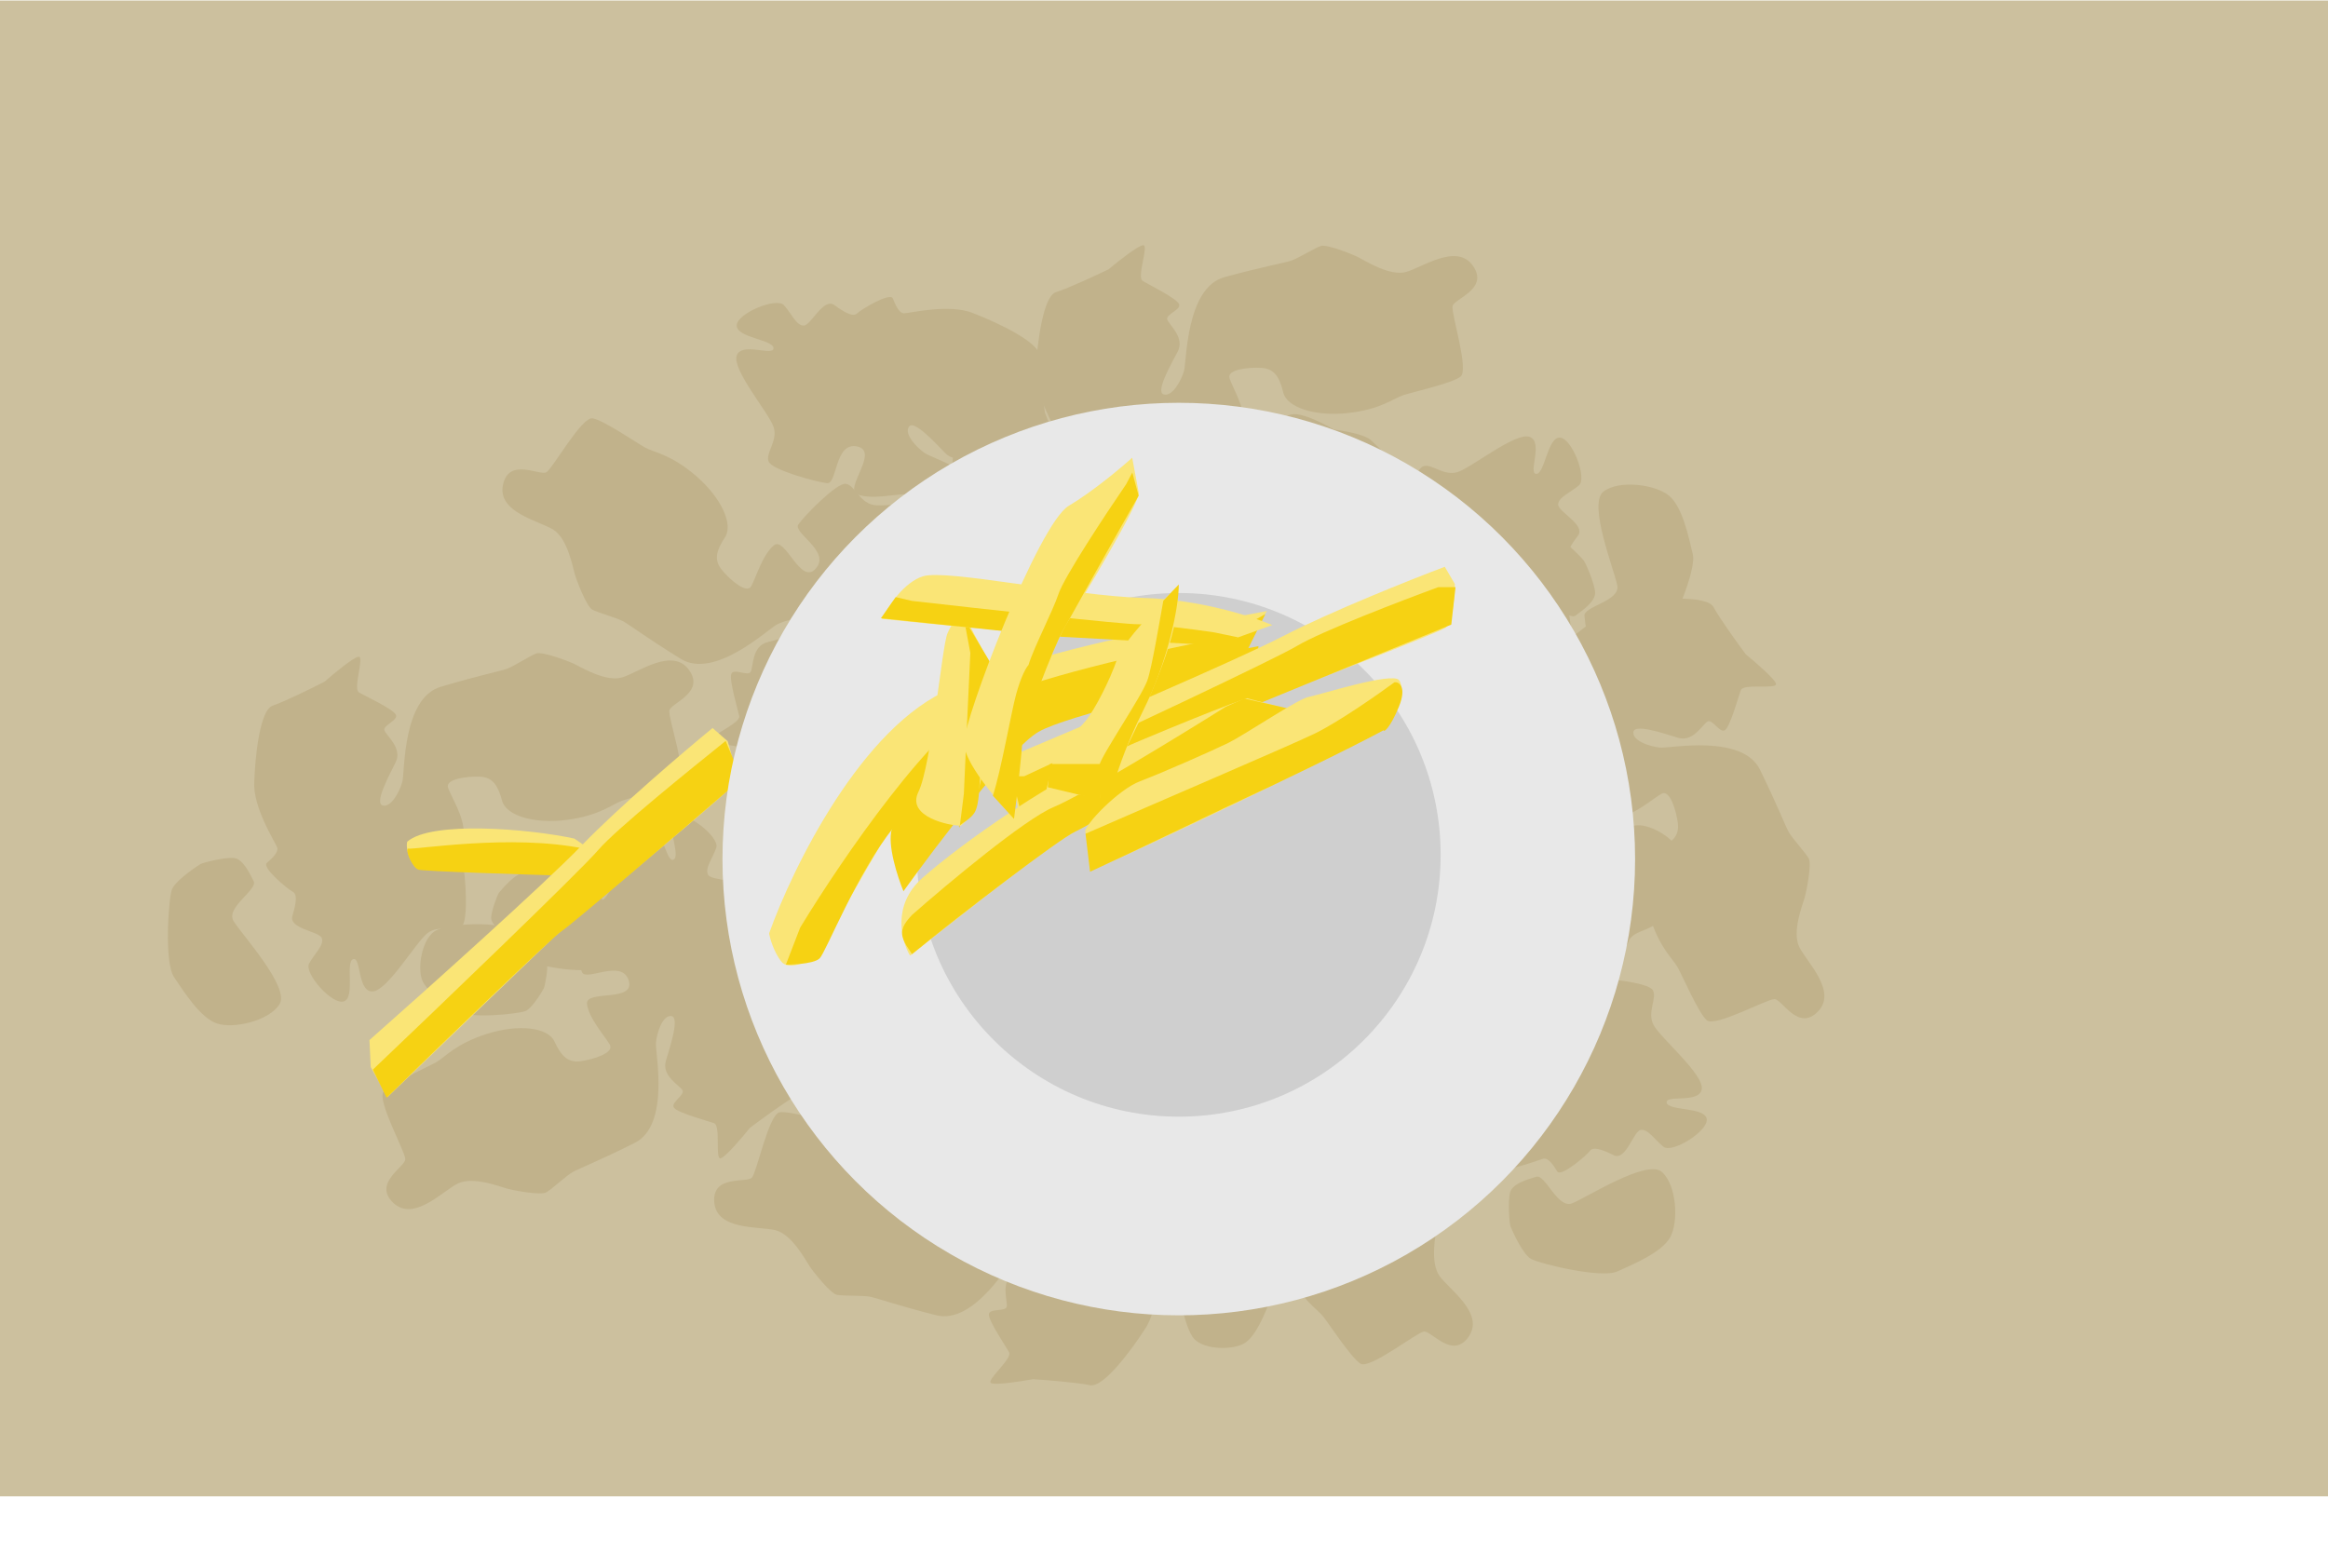 <svg width="913" height="615" fill="none" xmlns="http://www.w3.org/2000/svg"><path fill="#CCC09E" d="M0 .195h913v586.693H0z"/><path d="M312.561 429.542c4.671-2.612 3.193-21.501 1.87-30.619-1.049-9.94-12.387-22.144-13.312-23.798-.926-1.654 1.155-4.489 2.941-6.658 1.787-2.169-9.93-8.814-11.911-9.377-1.981-.563-2.207-3.945-1.55-9.325.657-5.38-11.466-4.112-12.89-6.658-1.423-2.545 1.84-6.542 3.209-10.65 1.369-4.107-11.834-14.6-16.022-12.257-4.189 2.344 2.224 15.297-.696 16.93-2.919 1.634-3.837-12.222-9.586-11.178-5.749 1.043-13.425 21.879-17.323 26.231-3.898 4.353-10.65 2.114-12.857 5.02-2.208 2.906 2.202 20.322 3.814 24.098 1.613 3.777 15.64-5.407 18.333 3.279 2.692 8.686-17.033 3.513-16.375 9.16.659 5.646 7.19 12.853 8.97 16.035 1.78 3.181-6.437 5.772-11.551 6.461-5.114.689-7.671-2.392-10.209-7.823-2.538-5.431-14.007-6.868-26.458-2.91-12.452 3.957-16.375 9.159-19.929 11.147-3.554 1.988-17.721 8.242-20.563 11.503-2.842 3.261 8.477 23.495 8.489 26.496.012 3.001-12.783 9.323-4.794 17.051 7.989 7.728 19.46-4.537 25.314-7.478 5.855-2.94 16.274 1.089 19.246 1.933 2.972.844 13.355 2.722 15.513 1.515 2.158-1.207 7.833-6.554 10.371-7.974 2.539-1.42 10.217-4.378 24.281-11.41 14.065-7.032 8.028-35.401 8.366-39.266.338-3.865 2.487-10.748 5.951-10.514 3.464.235-.236 11.494-2.036 17.513-1.799 6.019 5.411 9.672 6.478 11.581 1.068 1.909-4.786 4.85-3.322 6.871 1.464 2.021 13.011 5.086 15.729 6.072 2.718.986.283 14.211 2.543 13.782 1.808-.343 8.411-8.102 11.486-11.939 4.214-3.193 13.809-10.231 18.48-12.844z" fill="#C1B28B"/><path d="M206.016 396.574c2.33-.888 5.795-6.288 7.237-8.877.43-.752 1.736-7.515 1.313-10.186-.424-2.671-4.599-4.49-7.195-5.686-2.596-1.196-4.652-5.446-8.804-7.798-4.151-2.351-23.354-2.047-28.225 1.301-4.87 3.348-6.74 14.26-4.744 19.167 1.995 4.907 9.984 9.526 14.442 12.329 4.458 2.803 23.065.859 25.976-.25zm133.815-30.032c-.491 3.255-6.399 9.287-9.293 11.896-.836.772-9.064 4.423-12.57 4.655-3.506.232-6.955-4.61-9.183-7.603-2.227-2.992 9.177-12.124 5.059-16.782-4.118-4.658-26.337-21.734-23.417-28.976 2.919-7.242 16.26-12.825 23.034-11.686 6.774 1.14 14.819 10.075 19.594 14.996 4.776 4.92 7.389 29.43 6.776 33.5z" fill="#C1B28B"/><path d="M106.874 276.808c-5.053 1.765-6.869 20.624-7.146 29.833-.69 9.971 8.363 23.955 8.988 25.744.625 1.79-1.915 4.221-4.051 6.048-2.135 1.827 8.253 10.401 10.107 11.299 1.854.897 1.49 4.268-.089 9.452-1.579 5.185 10.58 6.037 11.542 8.79.961 2.754-2.945 6.125-5.005 9.933s9.125 16.43 13.656 14.848c4.532-1.582.46-15.451 3.618-16.554 3.158-1.103 1.662 12.703 7.505 12.671 5.842-.032 17.012-19.223 21.606-22.834 4.593-3.612 10.854-.238 13.532-2.717 2.677-2.479 1.352-20.396.418-24.395-.934-3.998-16.34 2.616-17.487-6.405-1.147-9.021 17.384-.509 17.713-6.184.33-5.675-4.854-13.905-6.056-17.346-1.202-3.442 7.339-4.571 12.496-4.363 5.156.208 7.14 3.685 8.699 9.473 1.558 5.789 12.606 9.191 25.554 7.45 12.949-1.74 17.714-6.184 21.559-7.526 3.844-1.343 18.88-5.048 22.244-7.767 3.364-2.719-4.278-24.608-3.77-27.565.508-2.958 14.205-6.968 7.676-15.963-6.53-8.995-19.952 1.097-26.227 2.979-6.276 1.882-15.84-3.892-18.621-5.238-2.78-1.346-12.681-4.994-15.015-4.179-2.334.815-8.85 5.098-11.596 6.056-2.746.959-10.82 2.543-25.891 7.032-15.07 4.489-14.039 33.475-15.041 37.222-1.003 3.748-4.312 10.155-7.683 9.324-3.371-.831 2.224-11.279 5.039-16.895 2.815-5.617-3.653-10.463-4.374-12.528-.721-2.065 5.554-3.947 4.463-6.192-1.092-2.244-11.933-7.263-14.439-8.705-2.506-1.442 2.183-14.045-.117-14.014-1.84.025-9.688 6.523-13.381 9.769-4.703 2.414-15.373 7.683-20.426 9.447z" fill="#C1B28B"/><path d="M204.357 342.649c-2.448.47-6.796 5.189-8.665 7.489-.553.666-3.012 7.1-3.057 9.804-.046 2.704 3.751 5.219 6.1 6.847 2.35 1.628 3.639 6.17 7.32 9.205 3.682 3.035 22.647 6.062 28.024 3.609 5.377-2.454 9.109-12.877 7.993-18.056-1.115-5.179-8.183-11.112-12.088-14.645-3.905-3.533-22.567-4.841-25.627-4.253zm-136.995 6.396c1.047-3.122 7.912-8.038 11.213-10.107.958-.615 9.694-2.785 13.187-2.407 3.494.379 6.051 5.746 7.727 9.079 1.675 3.332-11.139 10.351-7.89 15.652 3.25 5.301 22.174 25.968 18.044 32.595-4.13 6.627-18.237 9.814-24.711 7.518-6.475-2.296-12.85-12.49-16.7-18.163-3.85-5.673-2.178-30.265-.87-34.167zm482.974 97.835c.887 5.279 19.17 10.25 28.2 12.076 9.712 2.361 25.022-4.204 26.892-4.518 1.869-.314 3.837 2.6 5.278 5.013 1.44 2.412 11.644-6.381 12.841-8.057 1.197-1.676 4.458-.749 9.302 1.682 4.844 2.431 7.735-9.411 10.611-9.894 2.876-.483 5.54 3.936 8.947 6.609 3.406 2.672 17.733-6.224 16.937-10.957-.795-4.734-15.152-3.059-15.706-6.358-.554-3.299 12.801.504 13.755-5.26.953-5.765-16.078-20.011-18.863-25.147-2.785-5.137 1.596-10.74-.396-13.797-1.992-3.057-19.876-4.772-23.975-4.526-4.098.246-.177 16.547-9.262 16.156-9.086-.391 2.43-17.221-3.109-18.502-5.538-1.282-14.524 2.439-18.119 3.043-3.595.604-3.267-8.005-2.193-13.052 1.075-5.047 4.837-6.417 10.805-6.977 5.968-.56 11.185-10.875 11.653-23.932.468-13.057-3.108-18.503-3.783-22.519-.675-4.016-1.791-19.461-3.903-23.236-2.113-3.774-24.978.067-27.807-.932-2.83-1-4.472-15.177-14.44-10.258-9.967 4.919-2.284 19.851-1.487 26.354.797 6.503-6.507 14.956-8.303 17.47-1.795 2.514-7.061 11.657-6.651 14.096.409 2.438 3.532 9.582 4.014 12.451.482 2.869.681 11.094 2.564 26.705 1.883 15.612 30.628 19.484 34.153 21.104 3.525 1.62 9.282 5.962 7.894 9.145-1.387 3.183-10.742-4.094-15.803-7.816-5.062-3.722-10.93 1.836-13.087 2.198-2.157.363-2.953-6.14-5.35-5.443-2.396.698-9.172 10.538-11.015 12.765-1.844 2.226-13.476-4.521-13.833-2.248-.286 1.817 4.795 10.648 7.372 14.836 1.586 5.043 4.981 16.448 5.867 21.726z" fill="#C1B28B"/><path d="M617.267 357.668c.051 2.492 3.969 7.575 5.921 9.804.563.658 6.49 4.167 9.148 4.667 2.658.501 5.776-2.817 7.777-4.858 2.001-2.041 6.696-2.546 10.308-5.663 3.612-3.117 9.795-21.3 8.283-27.013-1.511-5.714-11.156-11.15-16.449-10.924-5.292.226-12.332 6.192-16.473 9.445-4.141 3.253-8.579 21.427-8.515 24.542zM600.468 493.78c-2.9-1.559-6.589-9.154-8.07-12.757-.446-1.048-1.111-10.025-.149-13.404.962-3.38 6.684-4.996 10.251-6.085 3.568-1.089 8.325 12.725 14.098 10.416 5.773-2.308 29.335-17.476 35.171-12.288 5.835 5.189 6.598 19.631 3.243 25.625-3.355 5.995-14.478 10.559-20.719 13.398-6.242 2.838-30.199-2.957-33.825-4.905zm-172.929 49.521c5.242 1.078 16.476-14.179 21.437-21.943 5.706-8.206 5.108-24.853 5.49-26.71.382-1.856 3.81-2.641 6.579-3.113 2.77-.473-1.749-13.162-2.88-14.884-1.131-1.721.91-4.427 4.925-8.068s-5.986-10.609-5.398-13.466c.587-2.856 5.67-3.747 9.391-5.959 3.721-2.213.594-18.784-4.107-19.751-4.701-.966-8.32 13.028-11.597 12.355-3.276-.674 5.09-11.757.058-14.727-5.032-2.969-24.465 7.775-30.26 8.519-5.795.744-9.44-5.365-13.01-4.61-3.57.755-11.622 16.815-12.872 20.727-1.249 3.911 15.369 6.136 11.726 14.468-3.643 8.332-15.184-8.48-18.378-3.777-3.194 4.702-2.965 14.426-3.699 17.997-.734 3.57-8.645.158-12.964-2.665-4.32-2.823-4.239-6.826-2.608-12.594 1.631-5.769-6.107-14.356-18.115-19.504-12.009-5.148-18.378-3.777-22.367-4.597-3.989-.82-18.797-5.352-23.079-4.744-4.283.609-8.951 23.319-10.904 25.597-1.953 2.278-15.768-1.306-14.776 9.765.991 11.071 17.689 9.293 24.041 10.897 6.352 1.603 11.601 11.465 13.297 14.047 1.697 2.582 8.324 10.792 10.746 11.29 2.422.497 10.212.163 13.061.749 2.85.585 10.593 3.368 25.832 7.245 15.239 3.876 29.223-21.534 32.005-24.237 2.783-2.703 8.91-6.506 11.378-4.063 2.467 2.442-7.695 8.541-12.992 11.918-5.297 3.378-2.232 10.856-2.672 12.998-.44 2.143-6.792.539-7.007 3.026-.214 2.487 6.518 12.356 7.93 14.879 1.411 2.523-9.078 10.937-7.088 12.09 1.592.923 11.661-.63 16.497-1.522 5.276.34 17.137 1.29 22.38 2.367z" fill="#C1B28B"/><path d="M368.487 448.688c2.343.852 8.496-.968 11.28-1.984.817-.288 6.228-4.55 7.654-6.848 1.425-2.298-.544-6.404-1.725-9.006-1.182-2.603.041-7.163-1.562-11.657-1.604-4.493-16.331-16.82-22.205-17.472-5.874-.653-14.424 6.381-16.123 11.399-1.699 5.017 1.325 13.736 2.864 18.772 1.54 5.035 16.889 15.732 19.817 16.796zm120.881 64.781c-2.501 2.142-10.915 2.842-14.81 2.924-1.138.037-9.75-2.581-12.555-4.698-2.804-2.117-2.247-8.036-1.975-11.757.271-3.72 14.871-3.172 14.801-9.389-.07-6.217-5.714-33.665 1.23-37.235 6.945-3.57 20.689.929 25.069 6.221 4.38 5.292 4.624 17.313 5.019 24.158.395 6.845-13.654 27.098-16.779 29.776z" fill="#C1B28B"/><path d="M509.212 374.587c-3.321-4.197-21.736.26-30.528 3.013-9.647 2.613-19.897 15.744-21.384 16.92-1.486 1.176-4.615-.428-7.04-1.847-2.425-1.42-7.127 11.203-7.368 13.248-.241 2.045-3.545 2.805-8.961 3.01-5.416.205-2.24 11.974-4.527 13.783-2.287 1.81-6.752-.778-11.025-1.477-4.272-.7-12.537 14-9.559 17.764 2.979 3.764 14.751-4.624 16.826-2 2.076 2.623-11.458 5.728-9.516 11.238 1.943 5.511 23.733 9.783 28.649 12.941 4.916 3.158 3.777 10.179 6.996 11.898 3.22 1.718 19.715-5.399 23.188-7.591 3.473-2.191-7.821-14.584.328-18.62 8.149-4.037 6.171 16.259 11.642 14.713 5.47-1.547 11.549-9.139 14.408-11.401 2.859-2.262 6.721 5.439 8.213 10.379 1.491 4.94-1.145 7.954-6.104 11.321-4.959 3.368-4.558 14.92 1.326 26.586 5.883 11.665 11.641 14.713 14.168 17.906 2.527 3.194 10.95 16.188 14.621 18.477 3.67 2.289 21.852-12.098 24.813-12.586 2.96-.488 11.233 11.142 17.595 2.028 6.362-9.115-7.567-18.494-11.4-23.808-3.832-5.313-1.508-16.24-1.146-19.308.362-3.068.568-13.617-.966-15.556-1.535-1.939-7.714-6.694-9.519-8.975-1.805-2.281-5.944-9.392-15.119-22.163-9.175-12.77-36.226-2.308-40.096-2.028-3.869.28-11.006-.75-11.324-4.207-.319-3.457 11.385-1.591 17.614-.769 6.228.821 8.69-6.877 10.406-8.234 1.715-1.357 5.547 3.956 7.311 2.19 1.763-1.767 2.957-13.653 3.499-16.493.542-2.84 13.985-2.535 13.203-4.698-.625-1.731-9.334-7.019-13.61-9.447-3.821-3.653-12.293-12.01-15.614-16.207z" fill="#C1B28B"/><path d="M493.57 485.014c-1.246-2.159-7.128-4.724-9.913-5.736-.81-.305-7.695-.522-10.265.32-2.57.842-3.703 5.253-4.472 8.006-.769 2.752-4.639 5.457-6.302 9.929-1.662 4.473 1.685 23.384 5.764 27.661 4.078 4.278 15.148 4.392 19.677 1.643 4.528-2.749 7.821-11.37 9.881-16.216 2.06-4.846-2.813-22.909-4.37-25.607zM442.681 357.66c3.293-.032 10.186 4.845 13.221 7.287.895.704 5.805 8.248 6.591 11.673.786 3.424-3.449 7.598-6.049 10.272-2.601 2.674-13.427-7.137-17.373-2.331-3.945 4.805-17.278 29.452-24.892 27.719-7.614-1.733-15.244-14.019-15.194-20.888.05-6.869 7.596-16.23 11.696-21.726 4.101-5.495 27.885-11.965 32-12.006zm229.3-119.59c-2.577-4.691-21.477-3.358-30.604-2.105-9.948.973-22.238 12.217-23.9 13.129-1.661.913-4.48-1.189-6.635-2.992-2.155-1.803-8.89 9.862-9.468 11.838-.578 1.977-3.962 2.177-9.337 1.479s-4.2 11.434-6.756 12.838-6.529-1.89-10.625-3.29c-4.097-1.4-14.691 11.721-12.38 15.928 2.311 4.206 15.314-2.107 16.924.825 1.611 2.932-12.251 3.743-11.252 9.5 1 5.757 21.775 13.593 26.098 17.524 4.322 3.932 2.032 10.666 4.921 12.896 2.889 2.229 20.338-2.046 24.127-3.63 3.788-1.583-5.287-15.681 3.419-18.306 8.707-2.626 3.382 17.059 9.034 16.444 5.651-.616 12.908-7.091 16.103-8.847 3.195-1.755 5.723 6.481 6.373 11.601.649 5.119-2.452 7.652-7.902 10.148-5.45 2.496-6.975 13.954-3.113 26.436 3.862 12.481 9.033 16.444 10.994 20.013 1.961 3.569 8.106 17.784 11.344 20.651 3.239 2.867 23.56-8.296 26.561-8.285 3.001.011 9.224 12.854 17.013 4.925 7.789-7.93-4.387-19.495-7.282-25.372-2.896-5.876 1.213-16.265 2.08-19.23s2.824-13.333 1.634-15.5c-1.191-2.167-6.494-7.883-7.894-10.433-1.401-2.549-4.3-10.25-11.223-24.368-6.924-14.118-35.339-8.299-39.201-8.667-3.862-.367-10.728-2.569-10.467-6.032.261-3.462 11.491.325 17.496 2.171 6.005 1.845 9.714-5.336 11.631-6.389 1.917-1.053 4.812 4.823 6.845 3.375 2.033-1.449 5.186-12.971 6.193-15.682 1.006-2.71 14.212-.174 13.801-2.437-.33-1.81-8.038-8.473-11.851-11.578-3.16-4.238-10.124-13.887-12.701-18.578z" fill="#C1B28B"/><path d="M638.196 344.359c-.869-2.336-6.243-5.843-8.821-7.304-.749-.436-7.501-1.795-10.175-1.391-2.674.403-4.525 4.564-5.741 7.15-1.217 2.587-5.483 4.61-7.866 8.744-2.383 4.133-2.226 23.338 1.084 28.234 3.31 4.896 14.208 6.85 19.13 4.892 4.923-1.958 9.603-9.911 12.44-14.348 2.837-4.436 1.036-23.057-.051-25.977zm-29.004-134.042c3.252.516 9.238 6.471 11.824 9.384.766.843 4.353 9.098 4.559 12.606.205 3.508-4.664 6.919-7.673 9.124-3.009 2.204-12.054-9.27-16.743-5.188-4.689 4.083-21.935 26.17-29.155 23.195-7.22-2.975-12.7-16.359-11.509-23.124 1.192-6.765 10.189-14.741 15.146-19.478 4.957-4.738 29.486-7.163 33.551-6.519z" fill="#C1B28B"/><path d="M597.178 290.021c5.35.124 13.677-16.895 17.171-25.42 4.148-9.094.585-25.366.629-27.261.044-1.895 3.276-3.279 5.917-4.239s-4.072-12.638-5.493-14.13c-1.42-1.491.104-4.519 3.404-8.818 3.3-4.3-7.785-9.369-7.718-12.285.068-2.915 4.91-4.7 8.176-7.541 3.266-2.842-2.772-18.588-7.57-18.699-4.798-.111-5.858 14.305-9.203 14.228-3.344-.078 2.907-12.477-2.575-14.5-5.481-2.022-22.681 12.02-28.25 13.788-5.569 1.768-10.246-3.591-13.624-2.211-3.378 1.381-8.431 18.622-8.962 22.693-.53 4.072 16.218 3.292 14.123 12.141-2.096 8.849-16.455-5.631-18.757-.433-2.303 5.198-.34 14.724-.424 18.368-.085 3.645-8.478 1.701-13.232-.305-4.755-2.006-5.391-5.959-4.817-11.926.575-5.967-8.573-13.033-21.308-15.953-12.735-2.919-18.757-.433-22.828-.526-4.072-.094-19.451-1.908-23.556-.544-4.104 1.364-4.639 24.543-6.154 27.133-1.515 2.591-15.747 1.533-12.794 12.249 2.953 10.715 19.065 5.982 25.602 6.425 6.536.442 13.462 9.208 15.593 11.445 2.13 2.237 10.118 9.131 12.59 9.188 2.472.057 10.077-1.664 12.985-1.597 2.908.068 11.023 1.422 26.71 2.513 15.687 1.091 24.905-26.409 27.16-29.566 2.255-3.157 7.604-7.992 10.468-6.03 2.865 1.962-6.045 9.779-10.653 14.048-4.609 4.27-.256 11.079-.306 13.266-.051 2.187-6.587 1.744-6.354 4.229.234 2.485 8.621 10.993 10.461 13.223 1.84 2.23-6.978 12.383-4.814 13.162 1.732.623 11.361-2.704 15.96-4.445 5.251-.608 17.092-1.793 22.443-1.67z" fill="#C1B28B"/><path d="M522.172 207.482c2.457.419 8.186-2.471 10.744-3.968.752-.429 5.314-5.589 6.307-8.105.992-2.516-1.679-6.204-3.307-8.553-1.627-2.35-1.238-7.056-3.619-11.19-2.381-4.135-19.074-13.632-24.97-13.224-5.895.408-13.052 8.856-13.827 14.096-.775 5.241 3.759 13.279 6.173 17.958 2.415 4.68 19.428 12.461 22.499 12.986zm130.51 42.139c-2.077 2.555-10.232 4.747-14.049 5.523-1.113.24-10.054-.797-13.192-2.379-3.138-1.581-3.647-7.505-4.045-11.214-.398-3.709 14.065-5.778 12.886-11.882-1.18-6.105-11.638-32.103-5.443-36.857 6.195-4.753 20.522-2.782 25.777 1.642 5.255 4.424 7.643 16.208 9.255 22.873 1.612 6.664-8.593 29.101-11.189 32.294z" fill="#C1B28B"/><path d="M414.111 114.603c-5.092 1.647-7.343 20.459-7.832 29.66-.919 9.952 7.808 24.141 8.391 25.944.584 1.804-2.012 4.176-4.189 5.953-2.176 1.777 8.011 10.589 9.844 11.529 1.832.94 1.391 4.301-.307 9.448-1.699 5.147 10.438 6.279 11.335 9.054.898 2.775-3.086 6.055-5.232 9.815-2.147 3.759 8.743 16.635 13.31 15.158 4.566-1.477.816-15.436 3.998-16.465 3.183-1.03 1.369 12.737 7.211 12.84 5.842.103 17.452-18.825 22.127-22.329 4.675-3.505 10.857.013 13.591-2.404s1.822-20.36.981-24.379c-.841-4.019-16.396 2.239-17.335-6.807-.938-9.045 17.391-.107 17.852-5.774.46-5.666-4.533-14.012-5.655-17.481-1.122-3.469 7.443-4.4 12.593-4.073 5.15.327 7.054 3.849 8.478 9.671 1.425 5.823 12.391 9.479 25.376 8.038 12.986-1.441 17.852-5.774 21.726-7.027 3.875-1.253 18.993-4.61 22.419-7.251 3.426-2.641-3.71-24.701-3.134-27.646.577-2.945 14.362-6.637 8.042-15.781-6.32-9.143-19.972.636-26.289 2.373s-15.745-4.256-18.494-5.666c-2.749-1.41-12.563-5.285-14.915-4.524-2.353.76-8.965 4.892-11.733 5.787-2.767.895-10.876 2.292-26.046 6.432-15.169 4.14-14.808 33.142-15.896 36.866-1.089 3.723-4.545 10.052-7.896 9.143-3.351-.908 2.484-11.224 5.428-16.774 2.943-5.55-3.411-10.545-4.084-12.626-.673-2.081 5.644-3.817 4.604-6.087-1.039-2.269-11.762-7.536-14.234-9.035-2.472-1.5 2.506-13.991.206-14.014-1.84-.017-9.835 6.298-13.603 9.458-4.757 2.305-15.545 7.327-20.638 8.974z" fill="#C1B28B"/><path d="M512.133 167.806c-2.458.414-6.915 5.031-8.836 7.288-.569.653-3.175 7.028-3.283 9.731-.108 2.702 3.63 5.304 5.941 6.985 2.311 1.682 3.495 6.253 7.106 9.372 3.61 3.119 22.501 6.583 27.933 4.254 5.432-2.328 9.403-12.663 8.407-17.866-.995-5.203-7.924-11.298-11.747-14.92-3.822-3.622-22.449-5.361-25.521-4.844zm-137.106 3.234c1.119-3.097 8.095-7.854 11.443-9.845.972-.594 9.755-2.562 13.239-2.103 3.484.459 5.917 5.884 7.515 9.255 1.598 3.37-11.375 10.091-8.249 15.465 3.126 5.375 21.569 26.473 17.287 33.003-4.281 6.53-18.458 9.391-24.878 6.946-6.419-2.444-12.557-12.783-16.276-18.543-3.719-5.761-1.48-30.308-.081-34.178z" fill="#C1B28B"/><path d="M407.619 139.473c0-5.352-17.206-13.284-25.81-16.58-9.186-3.938-25.372 0-27.268 0-1.895 0-3.354-3.2-4.374-5.818-1.021-2.618-12.541 4.363-13.999 5.818-1.458 1.454-4.52 0-8.895-3.2-4.374-3.2-9.186 7.999-12.103 7.999-2.916 0-4.812-4.799-7.728-7.999-2.917-3.2-18.519 3.2-18.519 7.999 0 4.8 14.436 5.527 14.436 8.872 0 3.345-12.541-2.618-14.436 2.909-1.896 5.527 12.54 22.398 14.436 27.925 1.895 5.527-3.354 10.326-1.896 13.671 1.458 3.345 18.811 8 22.894 8.436 4.083.436 2.916-16.29 11.811-14.399s-5.249 16.58 0 18.762c5.25 2.182 14.728 0 18.373 0 3.646 0 1.896 8.436 0 13.235-1.895 4.8-5.833 5.527-11.811 5.091-5.979-.437-12.832 8.872-15.457 21.671-2.625 12.798 0 18.762 0 22.834 0 4.072-1.458 19.489 0 23.561 1.458 4.073 24.644 4.073 27.268 5.527 2.625 1.455 1.896 15.708 12.541 12.508 10.644-3.2 5.541-19.198 5.832-25.743.292-6.545 8.895-13.671 11.083-15.853 2.187-2.182 8.895-10.326 8.895-12.799 0-2.472-1.896-10.035-1.896-12.944 0-2.909 1.167-11.054 1.896-26.762.729-15.707-26.977-24.288-30.185-26.47-3.208-2.182-8.166-7.417-6.27-10.326 1.896-2.909 9.916 5.817 14.29 10.326 4.375 4.509 11.082 0 13.27 0 2.187 0 1.895 6.545 4.374 6.254 2.479-.291 10.791-8.872 12.978-10.763 2.187-1.89 12.541 6.691 13.27 4.509.583-1.745-2.965-11.296-4.812-15.853-.729-5.236-2.188-17.046-2.188-22.398z" fill="#C1B28B"/><path d="M316.348 302.745c4.677 2.603 19.975-8.575 27.04-14.489 7.907-6.113 12.338-22.17 13.26-23.827.922-1.656 4.427-1.374 7.211-.993 2.784.381 2.285-13.08 1.724-15.061-.562-1.982 2.198-3.95 7.121-6.217 4.923-2.266-2.522-11.917-1.104-14.465 1.418-2.548 6.534-1.871 10.748-2.863 4.214-.992 6.21-17.738 2.016-20.072-4.194-2.334-11.849 9.927-14.772 8.3-2.923-1.627 8.386-9.685 4.478-14.029-3.907-4.344-25.669.066-31.42-.965-5.752-1.032-7.393-7.953-11.025-8.305-3.632-.353-16.137 12.546-18.504 15.902-2.367 3.355 12.816 10.47 6.838 17.322-5.978 6.853-11.935-12.649-16.394-9.123-4.459 3.526-7.162 12.869-8.935 16.054-1.773 3.185-8.293-2.446-11.565-6.436-3.272-3.991-1.993-7.785 1.296-12.796 3.289-5.012-1.512-15.527-11.419-24.045-9.907-8.517-16.394-9.124-19.953-11.104-3.558-1.981-16.32-10.752-20.588-11.458-4.267-.706-15.542 19.553-18.089 21.139-2.548 1.586-14.647-5.982-17.028 4.875-2.381 10.857 14.081 14.178 19.658 17.616 5.577 3.437 7.62 14.42 8.463 17.392.842 2.973 4.697 12.795 6.858 13.997 2.16 1.202 9.691 3.224 12.232 4.638 2.542 1.415 9.092 6.395 22.462 14.671 13.371 8.275 34.342-11.761 37.809-13.503 3.466-1.742 10.452-3.528 12.072-.457 1.62 3.071-9.906 5.835-15.973 7.465s-5.389 9.683-6.453 11.595c-1.063 1.911-6.64-1.527-7.592.781-.951 2.307 2.505 13.743 3.094 16.574.588 2.83-11.945 7.704-10.393 9.402 1.241 1.358 11.312 2.902 16.193 3.505 4.929 1.909 15.958 6.378 20.634 8.98z" fill="#C1B28B"/><path d="M165.034 341.071c-2.699.044-6.206-6.823-5.344-10.925 9.402-8.313 47.882-5.089 65.548-1.24l12.411 8.482c-1.252 1.018-4.872 3.295-9.334 4.257-5.578 1.202-42.208-.923-63.281-.574z" fill="#FAE576"/><path d="M159.9 332.838c2.98.494 40.596-5.841 69.005-.001l-3.554 10.729c-19.608-.552-59.32-1.822-61.309-2.485-1.988-.663-4.971-6.628-4.142-8.243z" fill="#F6D213"/><path d="M287.494 307.95c1.853-2.733-.643-12.643-2.123-17.257l-5.914-5.149c-10.909 8.944-36.441 30.67-51.295 46.022-14.855 15.352-61.7 57.304-83.266 76.362l.507 10.603 6.582 11.731 65.824-63.248c22.456-18.549 67.831-56.33 69.685-59.064z" fill="#FAE576"/><path d="M234.625 333.383c-7.158 8.371-63.018 62.019-88.396 86.139l5.385 11.036c21.541-20.988 65.451-63.463 68.765-65.451 3.314-1.988 48.329-40.596 70.422-59.651l-6.209-14.85-.424.341c-12.301 9.894-42.468 34.161-49.543 42.436z" fill="#F6D213"/><circle cx="462.299" cy="336.939" r="178.955" fill="#E8E8E8"/><circle cx="462.3" cy="335.281" r="102.696" fill="#CFCFCF"/><path d="M372.981 270.118c-34.855 14.473-62.1 70.043-71.365 96.019.388 2.074 1.878 7.161 4.729 10.92 2.851 3.76 10.413.196 13.837-2.055l28.959-50.238c14.324-12.344 45.564-38.377 55.934-43.754 10.37-5.378 58.427-18.997 81.158-25.135l10.647-16.217-27.479 5.149c-17.617 2.406-61.565 10.838-96.42 25.311z" fill="#FAE576"/><path d="M388.502 274.187c22.217-9.745 70.113-20.114 91.284-24.081l16.483-9.273-7.456 14.913-71.251 18.441s-46.58 24.614-67.108 50.323c-14.537 18.207-26.512 48.882-28.997 51.367-2.485 2.486-13.256 2.485-13.256 2.485l5.599-14.508.579-.954c15.958-26.183 52.176-79.088 74.123-88.713z" fill="#F6D213"/><path d="M407.278 287.037c-11.044 6.363-39.905 44.328-52.956 62.516-2.294-5.563-6.42-18.225-4.565-24.368 2.317-7.68 32.927-40.517 48.336-48.502 12.327-6.389 68.779-18.164 95.464-23.254l-1.216 10.693c-23.753 4.987-74.019 16.552-85.063 22.915z" fill="#F6D213"/><path d="M567.048 246.1c2.631-1.996 3.442-12.183 3.518-17.028l-3.952-6.773c-13.2 4.978-44.347 17.379-63.337 27.163-18.99 9.783-76.806 34.516-103.341 45.659l-2.918 10.207 2.478 13.221 82.618-38.825c27.215-10.377 82.303-31.628 84.934-33.624z" fill="#FAE576"/><path d="M508.818 253.253c-9.462 5.637-75.365 36.483-107.133 51.2h-4.837l3.314 13.43 90.306-40.596 78.707-32.311 1.657-14.69h-6.746c-14.48 5.307-45.805 17.33-55.268 22.967z" fill="#F6D213"/><path d="M361.678 344.418c-11.965 10.614-8.164 24.696-4.767 30.41 14.313-11.447 46.131-36.497 58.899-45.114 12.768-8.618 67.323-37.391 93.005-50.7l-19.749-5.155c-1.056.326-3.335 1.124-7.041 2.525-6.685 2.528-18.012 7.019-35.167 14.239-33.329 14.026-70.224 40.527-85.18 53.795z" fill="#FAE576"/><path d="M413.334 316.493c-11.355 4.703-41.837 30.2-55.659 42.36-.75.98-3.908 3.768-3.908 7.082s3.158 6.904 3.908 8.285c18.857-15.465 58.063-45.401 64.029-48.053 5.965-2.651 59.375-34.244 84.506-48.052l-18.227-4.143-7.277 3.24c-18.679 11.703-56.285 34.688-67.372 39.281z" fill="#F6D213"/><path d="M360.175 310.621c-4.837 9.88 12.512 13.309 16.703 13.239 9.942-7.659 11.557-45.725 11.122-63.801l-10.464-20.043c-1.236 1.036-4.157 4.16-5.947 8.359-2.236 5.249-6.269 51.739-11.414 62.246z" fill="#FAE576"/><path d="M378.014 311.304c.078-3.02 1.722-38.069 2.535-55.215l-2.535-13.599 11.378 19.056-4.971 43.081c-.446 2.762-.188 10.771-2.216 14.085-1.437 2.35-4.611 4.005-5.744 4.967l-.104.832c-.482-.161-.36-.438.104-.832l1.553-12.375z" fill="#F6D213"/><path d="M423.776 249.062c-13.947.038-57.764-4.203-77.93-6.328 2.264-4.628 8.67-14.451 16.188-16.719 9.397-2.834 58.876 7.753 86.387 8.501 22.008.599 42.88 7.351 50.564 10.652l-20.366 7.304c-12.47-1.152-40.896-3.447-54.843-3.41z" fill="#FAE576"/><path d="M446.33 244.836c-5.34.142-61.328-6.04-88.655-9.149l-6.394-1.482-5.799 8.285 67.936 7.102 66.28 3.668 5.799-3.314-9.874-2.011c-7.539-1.092-23.952-3.241-29.293-3.099z" fill="#F6D213"/><path d="M378.049 291.44c.116 7.492 12.337 21.929 18.434 28.21 1.281-7.485 3.827-23.686 3.762-28.612-.08-6.156 14.361-40.794 18.525-47.209 4.165-6.416 28.505-46.933 27.825-50.563l-2.574-13.739c-4.359 3.947-15.442 13.251-24.905 18.888-11.828 7.046-41.212 83.661-41.067 93.025zm60.097-32.995c2.36-6.882 16.453-21.508 23.204-27.961 2.769 14.776-9.645 40.179-12.53 47.696-2.308 6.014-12.349 25.749-17.081 34.864l-21.321-3.518c.4-1.685 1.43-6.118 2.35-10.369 1.151-5.314 9.772-12.296 13.239-16.702 3.468-4.407 9.189-15.407 12.139-24.01zm-12.517 67.819l2.769 14.777c4.407-.826 112.317-52.172 115.785-56.578 3.468-4.407 7.212-14.5 4.458-17.741-2.754-3.24-31.367 5.878-35.515 6.655-4.148.777-25.115 14.902-31.256 17.931-6.141 3.029-26.216 11.889-34.738 15.096-8.523 3.207-21.989 17.268-21.503 19.86z" fill="#FAE576"/><path d="M415.125 232.973c2.192-6.636 18.609-31.483 26.544-43.077l2.403-4.572 2.485 9.113c-9.355 16.294-27.083 48.384-29.775 53.024-3.364 5.8-15.792 38.111-15.792 42.253 0 3.314-2.209 23.474-3.314 31.483l-8.285-9.113c3.314-10.219 7.125-32.477 9.113-39.768 1.989-7.291 4.06-10.678 4.846-11.461 1.908-6.529 9.584-21.246 11.775-27.882zm16.047 67.029c-1.037 3.629.37 11.021.376 13.435 5.702 0 4.239-9.639 16.666-34.494 9.818-19.634 14.084-40.596 14.084-49.709l-6.07 6.409c-1.33 7.225-4.449 26.258-6.29 31.326-2.302 6.334-17.469 28.496-18.766 33.033zm84.625-12.367c-9.242 4.522-64.453 28.134-90.075 39.375l1.781 14.899c17.398-8.009 55.674-26.512 62.965-29.826 7.291-3.314 37.835-17.95 52.195-25.683 0 .964 2.509-.835 5.917-9.113 3.408-8.279-.237-9.92-1.657-9.706-6.524 4.8-21.884 15.531-31.126 20.054z" fill="#F6D213"/><path d="M410.933 308.769l.828-9.113h19.884v14.084l-20.712-4.971z" fill="#F6D213"/></svg>